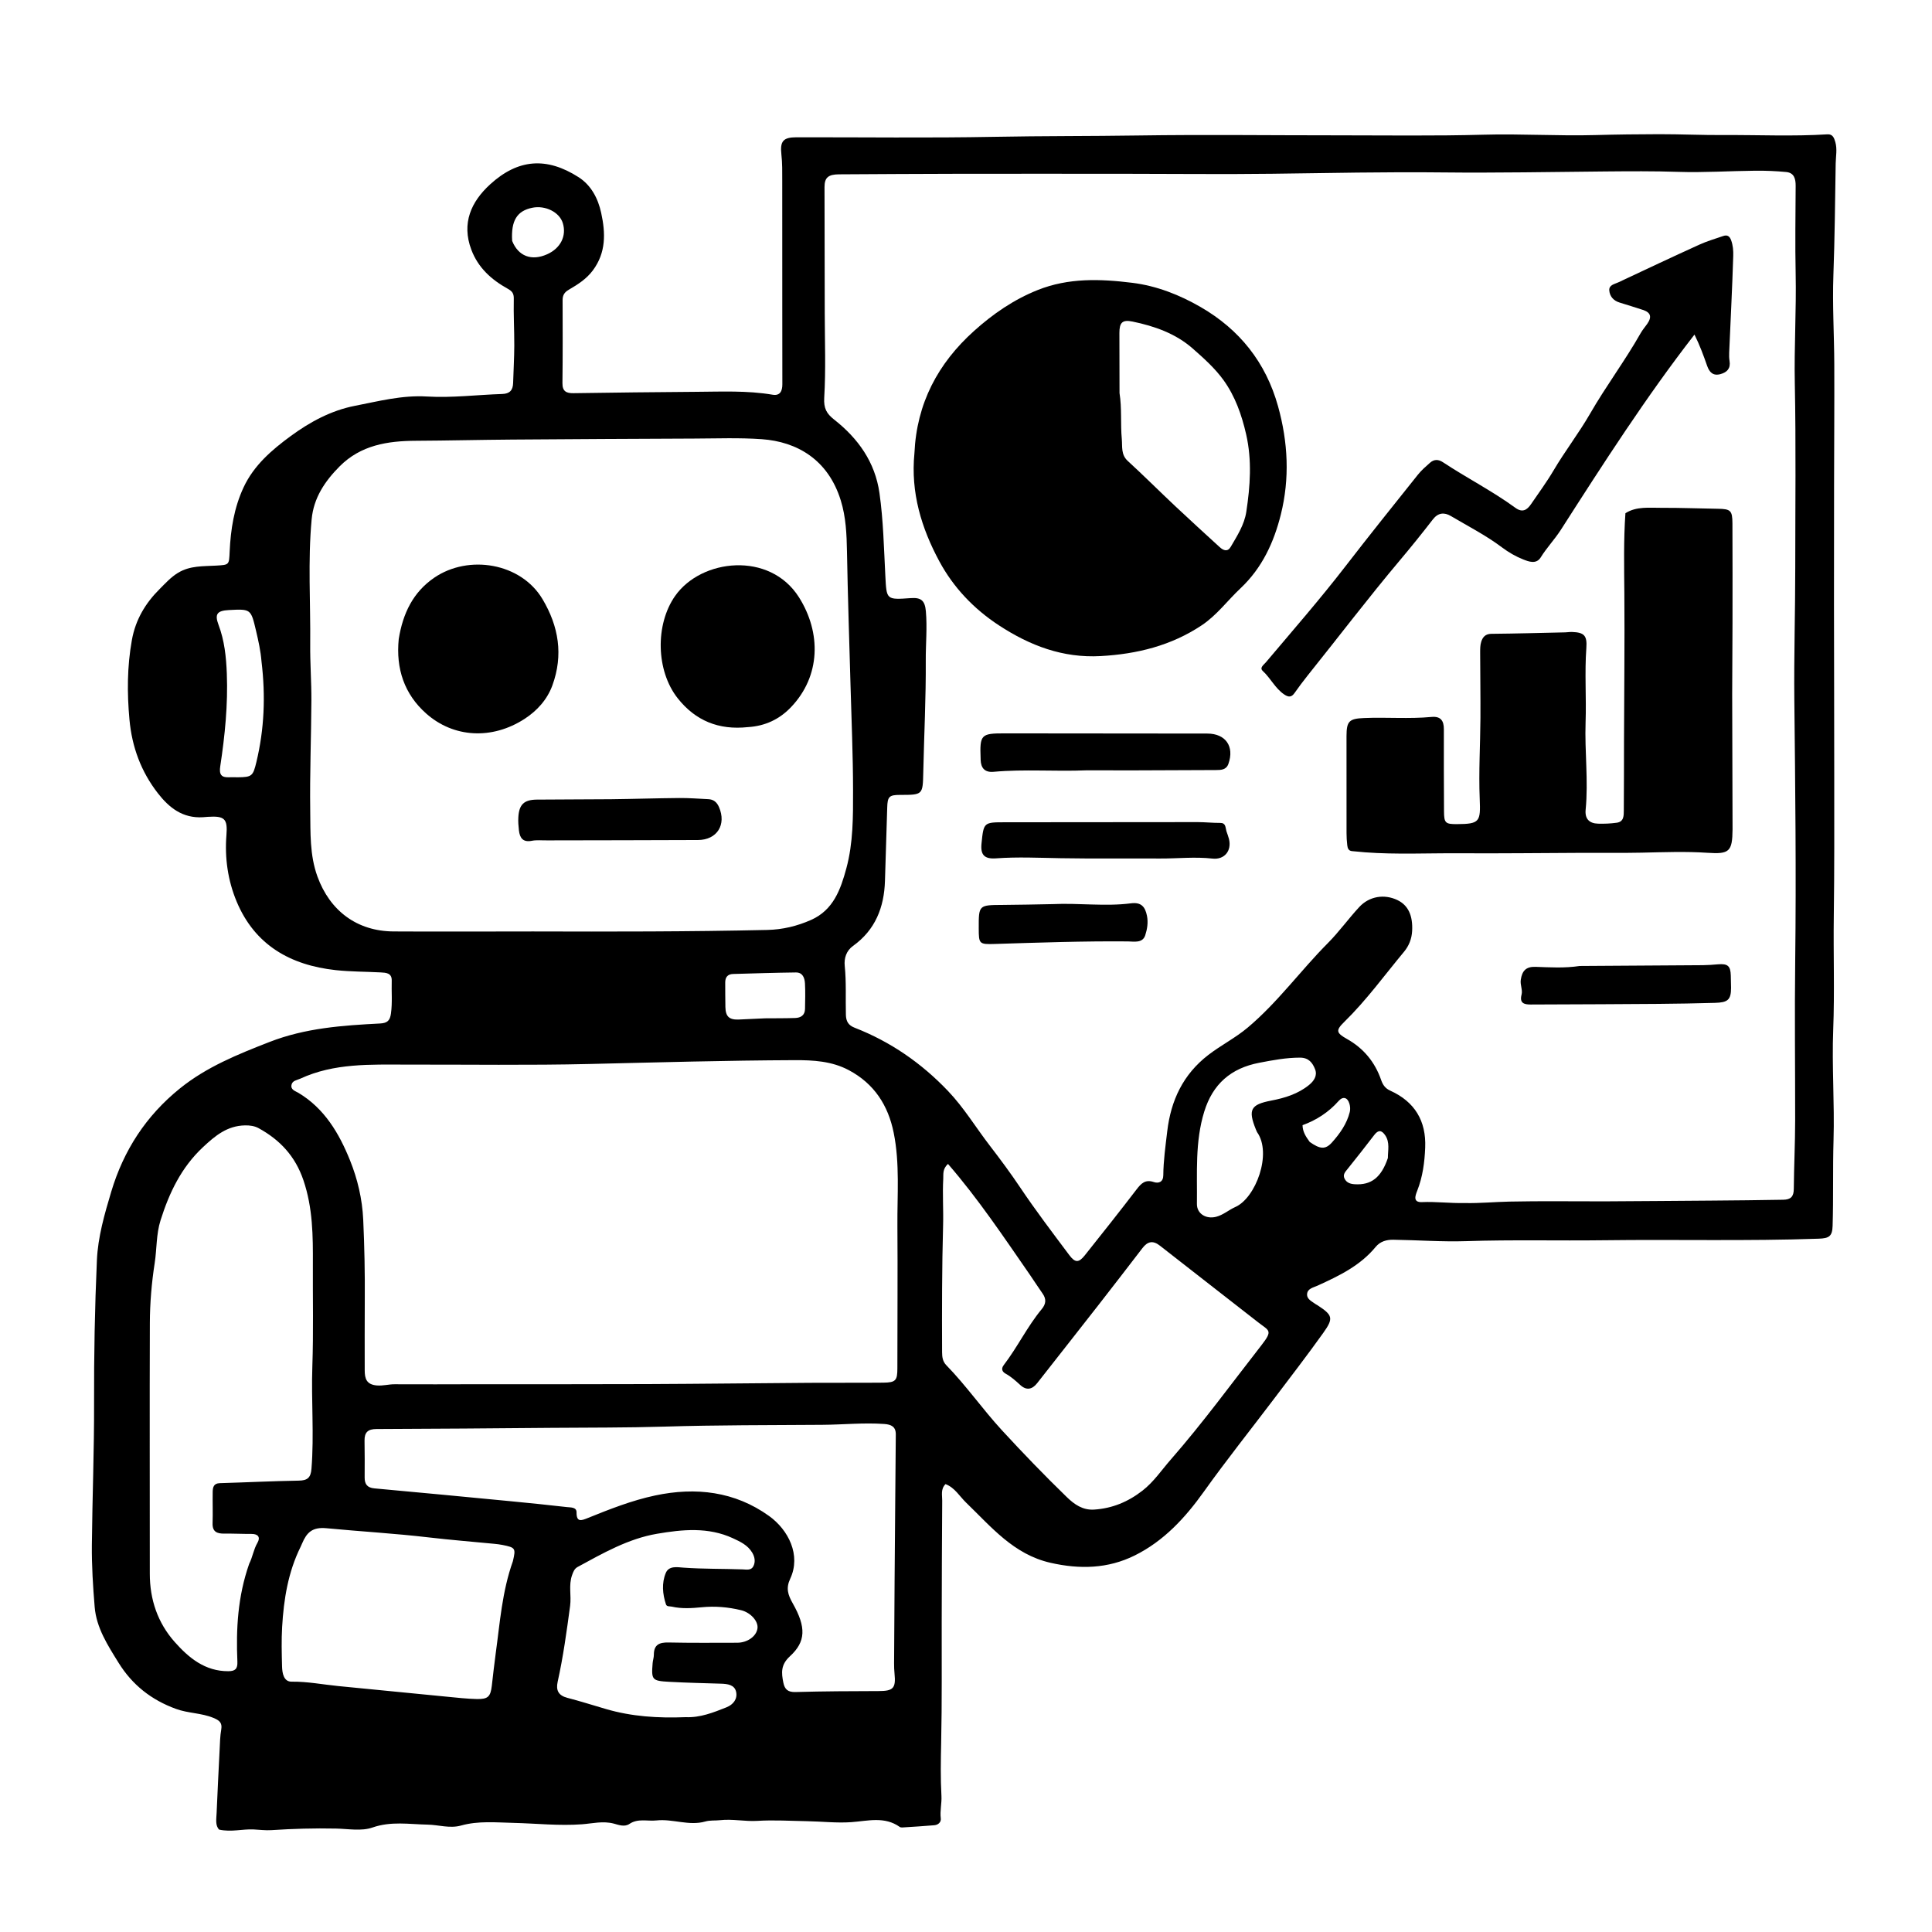 <svg version="1.1" id="Layer_1" xmlns="http://www.w3.org/2000/svg" xmlns:xlink="http://www.w3.org/1999/xlink" x="0px" y="0px"
	 width="100%" viewBox="0 0 1024 1024" enable-background="new 0 0 1024 1024" xml:space="preserve">
<path fill="#000000" opacity="1" stroke="none" 
	d="
M107.702,433.135 
	C96.749,433.851 89.574,428.015 83.681,420.441 
	C74.792,409.018 69.953,395.971 68.621,381.452 
	C67.321,367.282 67.37,353.31 69.9,339.224 
	C71.852,328.354 77.13,319.633 84.671,312.14 
	C87.677,309.153 90.513,305.944 94.341,303.617 
	C100.749,299.722 107.687,300.196 114.552,299.782 
	C121.551,299.361 121.392,299.503 121.724,292.293 
	C122.262,280.618 124.044,269.235 129.043,258.438 
	C134.513,246.626 144.097,238.455 154.039,231.154 
	C164.169,223.715 175.472,217.542 188.104,215.094 
	C200.711,212.65 213.079,209.362 226.343,210.161 
	C239.542,210.956 252.883,209.244 266.168,208.823 
	C270.226,208.695 271.855,206.782 271.966,202.988 
	C272.159,196.38 272.561,189.775 272.583,183.167 
	C272.611,174.903 272.13,166.633 272.321,158.377 
	C272.387,155.507 271.44,154.332 269.108,153.038 
	C260.474,148.248 253.419,141.93 249.808,132.326 
	C244.518,118.254 249.777,106.857 259.78,97.718 
	C274.54,84.233 289.668,83.048 306.648,93.903 
	C313.252,98.125 316.953,105.056 318.645,112.846 
	C320.972,123.56 321.27,133.862 314.215,143.326 
	C310.787,147.924 306.199,150.801 301.48,153.553 
	C299.143,154.915 298.184,156.468 298.193,159.093 
	C298.24,173.746 298.288,188.4 298.107,203.052 
	C298.053,207.415 300.143,208.453 303.948,208.399 
	C325.525,208.096 347.103,207.802 368.682,207.677 
	C382.304,207.598 395.951,206.909 409.507,209.21 
	C413.485,209.886 414.674,207.206 414.664,203.668 
	C414.624,190.173 414.635,176.678 414.628,163.182 
	C414.617,140.72 414.597,118.257 414.605,95.794 
	C414.606,91.132 414.675,86.486 414.151,81.825 
	C413.356,74.752 415.176,72.77 422.171,72.76 
	C457.154,72.712 492.147,73.187 527.117,72.518 
	C552.449,72.033 577.78,72.193 603.11,71.809 
	C638.249,71.277 673.403,71.744 708.551,71.728 
	C734.504,71.716 760.472,72.122 786.407,71.393 
	C806.155,70.839 825.863,72.137 845.571,71.591 
	C856.825,71.279 868.121,71.143 879.337,71.124 
	C890.766,71.105 902.277,71.655 913.739,71.584 
	C932.019,71.472 950.309,72.352 968.583,71.2 
	C971.368,71.024 972.125,73.087 972.754,75.266 
	C973.847,79.052 973.011,82.902 972.951,86.676 
	C972.636,106.406 972.452,126.137 971.736,145.867 
	C971.165,161.59 972.15,177.364 972.209,193.116 
	C972.289,214.37 972.13,235.625 972.097,256.88 
	C972.063,278.169 972.03,299.457 972.048,320.746 
	C972.075,351.201 972.189,381.656 972.189,412.111 
	C972.19,436.575 972.286,461.041 971.951,485.5 
	C971.676,505.573 972.416,525.631 971.64,545.724 
	C970.887,565.222 972.39,584.802 971.81,604.314 
	C971.36,619.464 971.785,634.601 971.323,649.735 
	C971.155,655.251 969.473,656.335 963.977,656.53 
	C926.055,657.871 888.117,656.869 850.19,657.359 
	C825.886,657.673 801.582,657.02 777.271,657.83 
	C764.365,658.26 751.415,657.269 738.483,657.088 
	C734.961,657.039 731.549,657.941 729.137,660.879 
	C720.942,670.861 709.696,676.243 698.307,681.429 
	C696.085,682.441 693.005,682.954 692.785,685.857 
	C692.571,688.673 695.436,689.803 697.397,691.28 
	C697.661,691.478 697.985,691.594 698.263,691.776 
	C706.352,697.077 706.95,698.631 701.365,706.453 
	C692.864,718.359 683.921,729.951 675.095,741.624 
	C662.753,757.947 649.965,773.948 638.085,790.599 
	C628.153,804.522 616.839,816.774 601.455,824.416 
	C587.238,831.479 572.264,831.841 556.746,828.303 
	C537.216,823.851 525.383,809.271 512.08,796.448 
	C508.57,793.064 506.087,788.482 501.14,786.604 
	C498.481,789.312 499.414,792.489 499.391,795.335 
	C499.22,816.619 499.184,837.905 499.123,859.191 
	C499.061,880.637 499.308,902.09 498.837,923.527 
	C498.629,932.996 498.46,942.434 498.983,951.886 
	C499.202,955.863 498.135,959.778 498.634,963.806 
	C498.882,965.801 497.25,967.236 495.195,967.414 
	C489.592,967.897 483.976,968.227 478.363,968.588 
	C477.878,968.619 477.271,968.584 476.902,968.323 
	C468.811,962.588 460.056,965.143 451.265,965.776 
	C443.466,966.336 435.566,965.394 427.709,965.266 
	C418.955,965.124 410.21,964.558 401.439,965.099 
	C394.841,965.507 388.269,963.984 381.591,964.737 
	C379.023,965.026 376.395,964.698 373.775,965.442 
	C365.138,967.895 356.605,963.925 347.937,964.868 
	C343.146,965.39 338.142,963.651 333.598,966.724 
	C331.009,968.475 327.819,967.214 325.409,966.568 
	C319.609,965.014 313.964,966.502 308.45,966.908 
	C296.271,967.803 284.266,966.462 272.181,966.17 
	C262.921,965.947 253.511,965.004 244.341,967.575 
	C238.403,969.239 232.529,967.201 226.618,967.09 
	C216.836,966.907 207.284,965.181 197.388,968.632 
	C191.585,970.655 184.545,969.313 178.068,969.176 
	C166.63,968.933 155.221,969.267 143.809,970.017 
	C140.69,970.222 137.529,969.785 134.388,969.638 
	C128.488,969.364 122.663,971.132 116.173,969.742 
	C113.999,967.582 114.673,964.143 114.813,960.878 
	C115.291,949.749 115.835,938.623 116.402,927.497 
	C116.587,923.876 116.637,920.212 117.266,916.66 
	C117.918,912.971 116.093,911.756 113.115,910.519 
	C106.737,907.869 99.769,908.128 93.271,905.754 
	C80.224,900.988 70.152,893.084 62.817,881.264 
	C57.077,872.015 51.091,862.767 50.181,851.757 
	C49.279,840.837 48.585,829.863 48.692,818.845 
	C48.935,793.766 49.942,768.705 49.86,743.613 
	C49.777,718.398 50.244,693.16 51.357,667.971 
	C51.904,655.594 55.393,643.533 58.968,631.594 
	C65.547,609.628 77.45,591.359 95.316,576.93 
	C109.504,565.471 125.986,558.845 142.818,552.276 
	C161.91,544.825 181.611,543.502 201.526,542.463 
	C205.374,542.262 206.699,540.833 207.208,537.231 
	C208.031,531.402 207.443,525.588 207.623,519.773 
	C207.751,515.667 204.598,515.549 201.719,515.396 
	C193.792,514.977 185.816,515.042 177.938,514.187 
	C153.94,511.582 135.058,500.909 125.425,477.846 
	C120.791,466.752 119.043,454.791 120.016,442.617 
	C120.709,433.951 119.063,432.358 110.118,432.939 
	C109.456,432.982 108.796,433.07 107.702,433.135 
M776.569,637.643 
	C784.399,637.801 792.203,637.038 800.011,636.869 
	C816.811,636.504 833.624,636.78 850.432,636.743 
	C869.242,636.702 888.055,636.428 906.859,636.345 
	C919.617,636.288 932.368,636.08 945.122,635.889 
	C949.128,635.829 950.713,634.248 950.747,630.188 
	C950.851,618.071 951.463,605.956 951.471,593.84 
	C951.491,565.619 951.148,537.402 951.496,509.175 
	C952.062,463.163 951.521,417.146 951.034,371.132 
	C950.787,347.765 951.521,324.39 951.52,301.019 
	C951.519,268.384 951.934,235.751 951.285,203.111 
	C950.9,183.73 952.14,164.331 951.733,144.921 
	C951.409,129.452 951.652,113.97 951.734,98.494 
	C951.753,94.772 950.934,91.578 946.729,91.173 
	C941.277,90.649 935.772,90.431 930.293,90.484 
	C916.695,90.618 903.08,91.538 889.507,91.09 
	C876.561,90.662 863.627,90.761 850.701,90.876 
	C821.988,91.13 793.28,91.704 764.562,91.388 
	C734.475,91.056 704.395,91.717 674.312,92.095 
	C648.702,92.417 623.085,92.121 597.471,92.111 
	C567.706,92.099 537.94,92.062 508.175,92.107 
	C487.022,92.14 465.868,92.278 444.715,92.398 
	C439.004,92.43 437.011,94.115 437.011,99.154 
	C437.011,121.435 437.096,143.716 437.133,165.996 
	C437.158,180.934 437.746,195.907 436.858,210.792 
	C436.522,216.418 438.098,219.228 442.098,222.371 
	C454.818,232.366 463.803,244.911 466.133,261.317 
	C468.189,275.79 468.48,290.422 469.239,304.996 
	C469.914,317.93 469.598,317.946 482.795,317.006 
	C488.294,316.614 490.232,318.418 490.723,323.922 
	C491.503,332.661 490.621,341.399 490.677,350.135 
	C490.803,369.836 489.789,389.542 489.355,409.249 
	C489.09,421.307 489.187,421.309 476.997,421.316 
	C471.281,421.32 470.406,422.25 470.247,427.955 
	C469.886,440.926 469.447,453.895 469.05,466.866 
	C468.62,480.917 463.951,492.88 452.135,501.349 
	C448.497,503.957 447.324,507.968 447.727,511.93 
	C448.605,520.581 448.121,529.224 448.34,537.865 
	C448.427,541.295 449.624,543.41 452.927,544.695 
	C471.979,552.113 488.371,563.449 502.474,578.254 
	C510.909,587.108 517.194,597.566 524.594,607.183 
	C530.152,614.408 535.621,621.781 540.708,629.364 
	C548.96,641.666 557.916,653.438 566.785,665.278 
	C569.87,669.397 571.792,669.339 574.99,665.327 
	C584.213,653.755 593.411,642.16 602.407,630.412 
	C604.856,627.214 607.036,625.011 611.496,626.5 
	C614.156,627.388 616.535,626.471 616.569,622.936 
	C616.643,615.107 617.745,607.371 618.659,599.618 
	C620.59,583.257 627.056,569.437 640.449,559.133 
	C647.173,553.96 654.752,550.158 661.304,544.65 
	C677.197,531.29 689.305,514.429 703.835,499.824 
	C709.769,493.858 714.707,486.913 720.444,480.735 
	C725.791,474.976 733.734,473.767 740.613,477.035 
	C746.402,479.785 748.885,485.31 748.466,493.402 
	C748.247,497.633 746.735,501.354 744.203,504.398 
	C733.784,516.92 724.213,530.171 712.515,541.606 
	C707.891,546.126 708.156,547.438 713.954,550.692 
	C722.711,555.607 728.743,562.921 732.001,572.34 
	C732.963,575.123 734.278,576.897 736.917,578.093 
	C749.846,583.948 755.954,594.115 755.383,608.223 
	C755.067,616.05 754.062,623.776 751.141,631.165 
	C750.112,633.766 748.789,637.358 753.697,637.141 
	C761.031,636.818 768.3,637.792 776.569,637.643 
M282.501,493.69 
	C323.904,493.811 365.307,493.82 406.704,492.89 
	C414.792,492.708 422.506,490.85 429.869,487.589 
	C441.724,482.339 445.568,471.386 448.593,460.198 
	C452.243,446.694 452.155,432.824 452.138,418.9 
	C452.117,400.301 451.31,381.74 450.792,363.164 
	C450.134,339.573 449.338,315.984 448.916,292.388 
	C448.752,283.199 448.378,274.142 445.643,265.281 
	C438.932,243.532 422.361,234.09 403.746,232.777 
	C391.85,231.938 379.856,232.403 367.906,232.449 
	C335.694,232.574 303.481,232.743 271.269,232.984 
	C254.303,233.111 237.34,233.537 220.374,233.622 
	C205.382,233.697 191.221,235.926 180.013,247.183 
	C172.201,255.029 166.243,263.866 165.183,275.226 
	C163.125,297.28 164.637,319.386 164.419,341.467 
	C164.321,351.421 165.09,361.383 165.041,371.339 
	C164.944,390.77 164.152,410.204 164.426,429.626 
	C164.59,441.307 164.102,453.127 168.235,464.534 
	C174.837,482.754 189.224,493.57 208.571,493.684 
	C232.88,493.826 257.19,493.706 282.501,493.69 
M215.515,564.263 
	C196.389,564.261 177.152,563.389 159.122,571.729 
	C157.339,572.554 154.95,572.693 154.499,575.024 
	C153.993,577.64 156.535,578.266 158.112,579.203 
	C172.041,587.485 179.82,600.882 185.523,615.025 
	C189.48,624.838 192.017,635.464 192.518,646.497 
	C193.158,660.607 193.451,674.691 193.337,688.803 
	C193.236,701.286 193.327,713.77 193.305,726.254 
	C193.297,730.698 194.24,733.872 199.771,734.319 
	C203.03,734.583 206.011,733.665 209.162,733.686 
	C223.641,733.785 238.121,733.682 252.601,733.671 
	C282.741,733.647 312.881,733.721 343.02,733.595 
	C371.766,733.474 400.51,733.122 429.256,732.927 
	C442.251,732.839 455.248,732.966 468.243,732.836 
	C474.784,732.771 475.633,731.619 475.629,725.198 
	C475.616,700.049 475.835,674.898 475.644,649.751 
	C475.519,633.3 476.976,616.762 473.685,600.436 
	C470.737,585.81 463.347,574.368 449.89,567.208 
	C440.87,562.408 431.05,561.869 421.236,561.908 
	C384.95,562.05 348.679,563.081 312.402,563.936 
	C280.454,564.689 248.476,564.213 215.515,564.263 
M132.084,828.82 
	C133.896,825.267 134.391,821.237 136.449,817.711 
	C138.103,814.878 136.923,812.996 133.324,813.014 
	C128.523,813.039 123.72,812.783 118.92,812.847 
	C115.028,812.899 112.513,811.909 112.672,807.304 
	C112.863,801.813 112.633,796.308 112.728,790.812 
	C112.77,788.403 113.159,786.2 116.514,786.103 
	C130.449,785.702 144.377,784.993 158.314,784.768 
	C162.934,784.694 164.701,783.26 165.085,778.492 
	C166.543,760.402 164.923,742.311 165.548,724.217 
	C166.169,706.246 165.742,688.241 165.829,670.251 
	C165.902,655.143 165.828,640.245 160.808,625.505 
	C156.458,612.735 148.376,604.171 137.077,597.958 
	C134.943,596.785 132.439,596.426 129.842,596.478 
	C120.432,596.666 114.074,601.938 107.543,608.056 
	C96.05,618.823 89.7,632.211 85.093,646.787 
	C82.76,654.17 83.154,661.916 81.996,669.405 
	C80.361,679.974 79.467,690.54 79.429,701.148 
	C79.271,745.457 79.42,789.767 79.401,834.077 
	C79.395,847.778 83.555,860.088 92.589,870.272 
	C100.061,878.694 108.655,885.827 121.017,885.771 
	C124.636,885.755 125.983,884.557 125.819,880.738 
	C125.073,863.38 125.992,846.178 132.084,828.82 
M474.508,793.585 
	C474.606,782.469 474.722,771.352 474.792,760.235 
	C474.817,756.148 472.34,754.995 468.659,754.737 
	C457.702,753.969 446.782,755.109 435.843,755.185 
	C407.924,755.376 380.003,755.287 352.087,756.136 
	C332.153,756.742 312.197,756.624 292.251,756.786 
	C261.351,757.038 230.451,757.323 199.55,757.411 
	C194.987,757.424 193.145,759.171 193.213,763.572 
	C193.314,770.065 193.323,776.561 193.272,783.055 
	C193.244,786.653 194.642,788.525 198.468,788.873 
	C222.577,791.064 246.676,793.372 270.773,795.689 
	C280.702,796.644 290.627,797.657 300.536,798.792 
	C302.499,799.016 305.614,798.757 305.582,801.589 
	C305.522,806.945 308.167,805.941 311.327,804.668 
	C323.036,799.951 334.766,795.285 347.169,792.648 
	C368.786,788.051 389.477,790.48 407.604,803.49 
	C417.888,810.87 424.653,824.291 418.85,836.705 
	C416.487,841.76 417.555,845.193 420.18,849.824 
	C427.359,862.49 427.119,870.128 418.706,877.833 
	C413.764,882.359 414.124,886.592 415.192,891.841 
	C415.93,895.464 417.642,896.93 421.678,896.814 
	C436.397,896.388 451.13,896.347 465.858,896.299 
	C473.443,896.274 474.899,894.762 474.12,887.091 
	C473.936,885.275 473.873,883.439 473.883,881.613 
	C474.047,852.512 474.232,823.412 474.508,793.585 
M545.83,675.612 
	C532.001,655.654 518.519,635.431 502.447,616.898 
	C499.466,619.68 500.079,622.319 499.946,624.697 
	C499.486,632.94 500.085,641.211 499.86,649.427 
	C499.247,671.846 499.24,694.258 499.327,716.677 
	C499.337,719.27 499.652,721.625 501.553,723.575 
	C512.123,734.418 520.762,746.899 531.02,758.046 
	C542.182,770.176 553.608,782.015 565.427,793.486 
	C569.433,797.375 573.877,800.507 579.923,800.112 
	C589.512,799.486 597.835,796.043 605.478,790.116 
	C611.527,785.425 615.653,779.176 620.544,773.587 
	C637.519,754.189 652.708,733.349 668.556,713.039 
	C674.864,704.955 672.667,705.422 666.731,700.768 
	C649.448,687.219 632.055,673.81 614.789,660.24 
	C611.039,657.293 608.236,657.978 605.52,661.516 
	C597.831,671.533 590.129,681.541 582.359,691.496 
	C571.51,705.396 560.589,719.242 549.711,733.119 
	C547.044,736.521 543.988,737.049 540.769,734.09 
	C538.336,731.853 535.939,729.69 532.997,728.068 
	C531.454,727.216 530.339,725.694 532,723.527 
	C539.284,714.025 544.482,703.095 552.144,693.851 
	C554.379,691.156 554.664,688.594 552.663,685.71 
	C550.483,682.568 548.384,679.37 545.83,675.612 
M271.847,827.448 
	C273.444,820.602 273.236,820.255 266.319,818.854 
	C264.86,818.558 263.369,818.392 261.885,818.247 
	C250.303,817.116 238.696,816.198 227.14,814.844 
	C209.139,812.734 191.048,811.717 173.031,809.99 
	C165.463,809.265 162.537,812.349 160.125,818.057 
	C159.867,818.666 159.607,819.276 159.315,819.868 
	C152.706,833.239 150.385,847.63 149.537,862.298 
	C149.133,869.272 149.308,876.291 149.495,883.282 
	C149.59,886.839 150.379,891.37 154.563,891.318 
	C162.943,891.215 171.053,892.831 179.284,893.645 
	C198.462,895.544 217.642,897.43 236.826,899.281 
	C242.105,899.79 247.392,900.401 252.686,900.52 
	C258.684,900.655 259.993,899.259 260.678,893.428 
	C261.356,887.657 261.967,881.876 262.765,876.122 
	C264.997,860.024 266.07,843.706 271.847,827.448 
M363.46,910.128 
	C371.147,910.453 378.094,907.682 385.03,904.919 
	C388.678,903.466 390.944,900.483 390.172,896.782 
	C389.371,892.945 385.608,892.488 382.11,892.382 
	C372.983,892.105 363.85,891.898 354.734,891.401 
	C345.548,890.9 345.192,890.368 345.911,881.489 
	C346.032,880.004 346.558,878.535 346.557,877.06 
	C346.553,871.737 349.435,870.45 354.284,870.554 
	C366.426,870.813 378.576,870.703 390.723,870.683 
	C396.239,870.674 401.016,867.177 401.491,862.953 
	C401.911,859.217 397.815,854.649 392.756,853.431 
	C385.923,851.785 379.022,851.182 371.972,851.875 
	C366.685,852.394 361.34,852.75 356.062,851.547 
	C354.965,851.297 353.396,851.637 352.972,850.349 
	C351.159,844.842 350.652,839.096 352.869,833.732 
	C354.509,829.762 358.978,830.647 362.176,830.878 
	C372.63,831.633 383.093,831.437 393.547,831.803 
	C395.692,831.879 398.148,832.492 399.331,830.085 
	C400.497,827.712 400.036,825.184 398.689,822.921 
	C396.341,818.975 392.406,817.127 388.454,815.301 
	C375.367,809.256 361.693,810.64 348.249,812.928 
	C332.994,815.524 319.607,823.219 306.174,830.511 
	C304.46,831.441 303.863,833.026 303.211,834.854 
	C301.289,840.24 302.899,845.756 302.173,851.132 
	C300.355,864.606 298.524,878.086 295.576,891.375 
	C294.572,895.901 295.975,898.656 300.7,899.884 
	C307.602,901.678 314.407,903.848 321.256,905.846 
	C334.797,909.796 348.661,910.72 363.46,910.128 
M666.247,600.019 
	C666.046,599.562 665.834,599.11 665.647,598.648 
	C661.383,588.122 662.863,585.434 673.742,583.344 
	C680.972,581.956 687.986,579.812 693.812,575.068 
	C696.328,573.019 698.352,570.18 697.041,566.788 
	C695.709,563.347 693.667,560.57 689.033,560.569 
	C681.659,560.568 674.568,561.917 667.38,563.299 
	C652.406,566.178 642.796,574.557 638.279,589.17 
	C633.319,605.219 634.592,621.708 634.392,638.083 
	C634.327,643.375 639.322,646.282 644.578,644.922 
	C648.384,643.936 651.271,641.275 654.765,639.73 
	C665.568,634.952 674.365,611.348 666.247,600.019 
M138.597,350.547 
	C138.164,345.07 136.981,339.734 135.722,334.399 
	C132.971,322.735 133.016,322.724 121.237,323.347 
	C115.128,323.67 113.662,325.44 115.82,331.158 
	C118.985,339.543 119.883,348.247 120.221,357.04 
	C120.855,373.53 119.207,389.894 116.734,406.164 
	C116.092,410.383 117.193,412.213 121.49,411.966 
	C122.981,411.88 124.483,411.991 125.979,411.978 
	C133.556,411.915 134.111,411.346 135.908,403.848 
	C140.057,386.528 140.83,369.052 138.597,350.547 
M405.497,539.731 
	C410.815,539.687 416.136,539.733 421.45,539.562 
	C424.422,539.466 426.619,538.106 426.678,534.757 
	C426.756,530.269 426.894,525.77 426.655,521.295 
	C426.499,518.368 425.483,515.376 421.829,515.42 
	C410.73,515.554 399.633,515.919 388.537,516.23 
	C385.666,516.31 384.37,517.969 384.382,520.75 
	C384.401,525.074 384.388,529.399 384.474,533.721 
	C384.574,538.803 386.498,540.582 391.577,540.372 
	C395.889,540.194 400.2,539.967 405.497,539.731 
M271.458,127.692 
	C274.684,135.792 281.724,138.474 290.012,134.762 
	C297.119,131.579 300.394,125.047 298.298,118.236 
	C296.516,112.447 289.06,108.702 282.121,110.112 
	C274.079,111.746 270.782,116.882 271.458,127.692 
M735.603,613.769 
	C735.596,609.694 736.748,605.475 734.179,601.71 
	C732.339,599.012 730.552,598.715 728.393,601.553 
	C723.787,607.61 719.052,613.57 714.297,619.51 
	C713.021,621.104 711.537,622.562 712.677,624.776 
	C713.782,626.922 715.752,627.529 718.063,627.673 
	C726.704,628.208 732.071,624.199 735.603,613.769 
M694.185,605.262 
	C699.598,609.061 702.457,609.449 705.974,605.516 
	C710.157,600.839 713.862,595.643 715.411,589.36 
	C715.749,587.987 715.628,586.342 715.216,584.974 
	C714.201,581.607 711.801,580.938 709.497,583.537 
	C704.216,589.495 697.789,593.668 690.373,596.371 
	C690.435,599.76 691.994,602.281 694.185,605.262 
z"/>
<path fill="#000000" opacity="1" stroke="none" 
	d="
M484.667,240.218 
	C485.85,213.746 497.137,192.603 516.259,175.407 
	C526.305,166.372 537.323,158.776 550.01,153.717 
	C566.359,147.198 583.154,147.795 600.121,149.894 
	C613.199,151.513 625.398,156.385 636.474,162.803 
	C656.883,174.628 670.877,191.955 677.382,215.302 
	C682.721,234.465 683.62,253.62 678.884,272.644 
	C675.238,287.286 669.037,300.958 657.48,311.822 
	C650.621,318.271 644.974,326.037 637.016,331.362 
	C620.789,342.218 602.63,346.666 583.363,347.737 
	C563.364,348.849 545.921,342.218 529.479,331.462 
	C516.076,322.694 505.329,311.351 497.872,297.516 
	C488.403,279.948 482.605,261.091 484.667,240.218 
M593.372,208.347 
	C594.665,216.433 593.829,224.626 594.579,232.722 
	C594.943,236.659 594.049,240.931 597.713,244.292 
	C606.288,252.157 614.525,260.39 623.001,268.364 
	C630.743,275.646 638.608,282.798 646.446,289.977 
	C648.388,291.756 650.645,292.683 652.299,289.851 
	C655.732,283.973 659.52,278.149 660.566,271.269 
	C662.643,257.607 663.617,243.965 660.489,230.227 
	C658.134,219.882 654.617,209.965 648.49,201.468 
	C643.977,195.21 638.017,189.873 632.169,184.732 
	C623.081,176.741 611.888,172.842 600.248,170.43 
	C594.835,169.309 593.305,171.012 593.307,176.471 
	C593.31,186.798 593.339,197.125 593.372,208.347 
z"/>
<path fill="#000000" opacity="1" stroke="none" 
	d="
M918.092,367.726 
	C918.191,391.803 918.239,415.441 918.288,439.08 
	C918.288,439.246 918.291,439.413 918.29,439.58 
	C918.183,451.436 916.563,452.779 904.972,451.999 
	C893.395,451.219 881.794,451.681 870.199,451.928 
	C859.913,452.147 849.619,451.983 839.33,452.022 
	C817.376,452.106 795.421,452.389 773.469,452.251 
	C756.829,452.146 740.176,452.981 723.548,451.748 
	C721.253,451.578 718.968,451.282 716.673,451.122 
	C714.676,450.983 714.259,449.495 714.077,448.006 
	C713.815,445.865 713.696,443.693 713.692,441.534 
	C713.66,424.372 713.646,407.21 713.678,390.049 
	C713.693,382.167 715.196,380.907 722.927,380.576 
	C734.857,380.065 746.807,381.117 758.721,379.993 
	C763.507,379.542 765.294,381.906 765.279,386.47 
	C765.229,400.964 765.294,415.459 765.355,429.954 
	C765.382,436.211 766.058,436.836 772.248,436.804 
	C784.365,436.741 784.784,435.492 784.282,423.355 
	C783.693,409.115 784.579,394.819 784.664,380.546 
	C784.732,369.053 784.535,357.558 784.519,346.064 
	C784.516,344.079 784.495,341.987 785.081,340.134 
	C785.843,337.728 787.266,335.968 790.419,335.939 
	C803.496,335.818 816.571,335.452 829.647,335.163 
	C830.811,335.137 831.977,334.916 833.136,334.955 
	C839.702,335.177 841.274,336.876 840.795,343.483 
	C839.843,356.614 840.844,369.761 840.394,382.893 
	C839.865,398.321 841.924,413.741 840.424,429.177 
	C839.962,433.942 842.268,436.434 847.052,436.563 
	C850.343,436.652 853.679,436.518 856.935,436.061 
	C860.777,435.521 860.628,432.205 860.653,429.431 
	C860.762,417.105 860.72,404.777 860.758,392.45 
	C860.838,366.497 861.141,340.543 860.94,314.592 
	C860.83,300.464 860.504,286.348 861.509,272.021 
	C867.323,268.296 874.108,269.195 880.645,269.159 
	C890.576,269.106 900.509,269.517 910.442,269.657 
	C917.246,269.753 918.197,270.529 918.225,277.393 
	C918.297,295.049 918.295,312.706 918.262,330.362 
	C918.24,342.671 918.118,354.979 918.092,367.726 
z"/>
<path fill="#000000" opacity="1" stroke="none" 
	d="
M827.141,281.036 
	C823.756,286.201 819.705,290.413 816.637,295.402 
	C814.264,299.261 810.183,297.637 807.304,296.499 
	C803.359,294.94 799.578,292.754 796.077,290.124 
	C787.593,283.749 778.126,278.914 769.019,273.523 
	C765.494,271.436 762.242,271.666 759.406,275.346 
	C753.728,282.71 747.88,289.951 741.892,297.066 
	C725.089,317.032 709.301,337.808 692.982,358.158 
	C690.588,361.143 688.315,364.231 686.102,367.353 
	C684.485,369.635 682.938,369.604 680.68,368.088 
	C675.866,364.855 673.486,359.484 669.328,355.664 
	C667.411,353.904 669.79,352.404 670.885,351.106 
	C685.135,334.211 699.676,317.564 713.19,300.048 
	C725.777,283.734 738.682,267.665 751.54,251.563 
	C753.39,249.246 755.685,247.259 757.919,245.282 
	C760.035,243.411 762.315,243.359 764.765,244.978 
	C777.391,253.326 790.937,260.219 803.188,269.154 
	C806.904,271.865 809.35,270.338 811.485,267.204 
	C815.516,261.291 819.783,255.511 823.412,249.358 
	C829.492,239.048 836.833,229.578 842.815,219.194 
	C851.19,204.656 861.305,191.189 869.586,176.574 
	C870.565,174.847 871.896,173.32 873.043,171.687 
	C875.674,167.941 874.929,165.586 870.67,164.223 
	C866.593,162.918 862.52,161.6 858.423,160.363 
	C855.194,159.389 853.215,157.107 852.952,153.964 
	C852.705,151.006 855.777,150.583 857.765,149.646 
	C872.032,142.92 886.308,136.21 900.666,129.68 
	C904.731,127.831 909.064,126.561 913.3,125.102 
	C915.355,124.395 916.662,125.003 917.504,127.248 
	C918.535,129.993 918.738,132.905 918.655,135.607 
	C918.126,152.707 917.239,169.797 916.503,186.891 
	C916.439,188.38 916.464,189.903 916.701,191.37 
	C917.331,195.279 915.407,197.316 911.898,198.284 
	C907.96,199.371 906.006,197.299 904.812,193.884 
	C902.913,188.448 900.941,183.037 898.107,177.34 
	C872.361,210.51 849.834,245.613 827.141,281.036 
z"/>
<path fill="#000000" opacity="1" stroke="none" 
	d="
M576.012,408.287 
	C559.233,408.983 542.916,407.599 526.645,409.072 
	C521.965,409.496 519.895,407.115 519.756,402.661 
	C519.75,402.494 519.758,402.327 519.751,402.161 
	C519.255,389.334 519.909,388.684 532.497,388.702 
	C568.298,388.754 604.098,388.767 639.899,388.803 
	C649.622,388.813 654.368,395.639 651.076,404.881 
	C649.939,408.075 647.159,408.129 644.46,408.143 
	C629.803,408.223 615.145,408.278 600.487,408.315 
	C592.494,408.336 584.501,408.304 576.012,408.287 
z"/>
<path fill="#000000" opacity="1" stroke="none" 
	d="
M650.027,440.534 
	C650.558,442.129 651.054,443.371 651.374,444.656 
	C652.94,450.951 648.957,455.782 642.643,455.069 
	C633.372,454.022 624.108,455.08 614.842,455.029 
	C597.277,454.933 579.713,455.165 562.142,454.866 
	C550.756,454.672 539.348,454.109 527.955,454.943 
	C521.799,455.394 519.611,453.167 520.219,447.126 
	C521.362,435.76 521.362,435.823 532.967,435.82 
	C566.903,435.814 600.839,435.737 634.776,435.736 
	C638.748,435.736 642.722,436.184 646.693,436.16 
	C649.728,436.143 649.438,438.385 650.027,440.534 
z"/>
<path fill="#000000" opacity="1" stroke="none" 
	d="
M837.242,511.992 
	C859.331,511.86 880.952,511.737 902.572,511.567 
	C905.226,511.546 907.882,511.339 910.528,511.112 
	C915.727,510.665 917.226,511.939 917.357,517.073 
	C917.413,519.235 917.489,521.397 917.496,523.559 
	C917.516,530.108 915.559,531.34 908.986,531.534 
	C888.894,532.129 868.801,532.149 848.706,532.262 
	C836.228,532.333 823.749,532.372 811.27,532.414 
	C807.792,532.425 805.289,531.672 806.457,527.19 
	C807.128,524.617 805.634,522.067 806.045,519.303 
	C806.751,514.545 808.804,512.279 813.872,512.448 
	C821.501,512.703 829.164,513.213 837.242,511.992 
z"/>
<path fill="#000000" opacity="1" stroke="none" 
	d="
M557.799,479.204 
	C571.96,478.534 585.741,480.547 599.454,478.777 
	C604.853,478.08 606.966,480.592 607.921,485.414 
	C608.635,489.018 608.029,492.542 606.991,495.737 
	C605.594,500.039 600.933,498.998 597.848,498.97 
	C574.285,498.76 550.751,499.585 527.211,500.32 
	C518.98,500.577 518.777,500.28 518.754,492.16 
	C518.719,479.65 518.72,479.701 531.418,479.63 
	C540.074,479.582 548.728,479.366 557.799,479.204 
z"/>
<path fill="#000000" opacity="1" stroke="none" 
	d="
M211.339,338.702 
	C213.527,325.128 218.924,313.85 230.213,306.159 
	C248.373,293.789 276.059,298.288 287.536,317.546 
	C296.186,332.06 298.618,347.223 292.78,363.261 
	C290.027,370.824 284.606,376.758 278.059,381.003 
	C260.837,392.171 240.441,391.126 225.831,378.137 
	C214.348,367.927 209.755,354.507 211.339,338.702 
z"/>
<path fill="#000000" opacity="1" stroke="none" 
	d="
M396.403,385.382 
	C380.919,387.045 368.605,381.994 359.195,370.09 
	C347.67,355.511 347.193,331.003 357.845,315.833 
	C371.671,296.141 407.976,292.048 423.474,316.584 
	C435.325,335.344 435.02,358.317 419.242,374.821 
	C413.212,381.13 405.692,384.825 396.403,385.382 
z"/>
<path fill="#000000" opacity="1" stroke="none" 
	d="
M290.232,445.419 
	C287.183,445.467 284.452,445.133 281.884,445.636 
	C277.132,446.565 275.494,444.104 275.039,440.1 
	C274.777,437.797 274.591,435.449 274.728,433.143 
	C275.126,426.425 277.714,423.887 284.465,423.811 
	C297.563,423.663 310.664,423.749 323.762,423.603 
	C335.845,423.468 347.926,423.065 360.009,422.965 
	C365.135,422.922 370.266,423.336 375.393,423.572 
	C378.17,423.7 379.925,425.128 381.052,427.7 
	C385.144,437.038 380.094,445.184 369.924,445.231 
	C343.491,445.351 317.057,445.361 290.232,445.419 
z"/>
</svg>